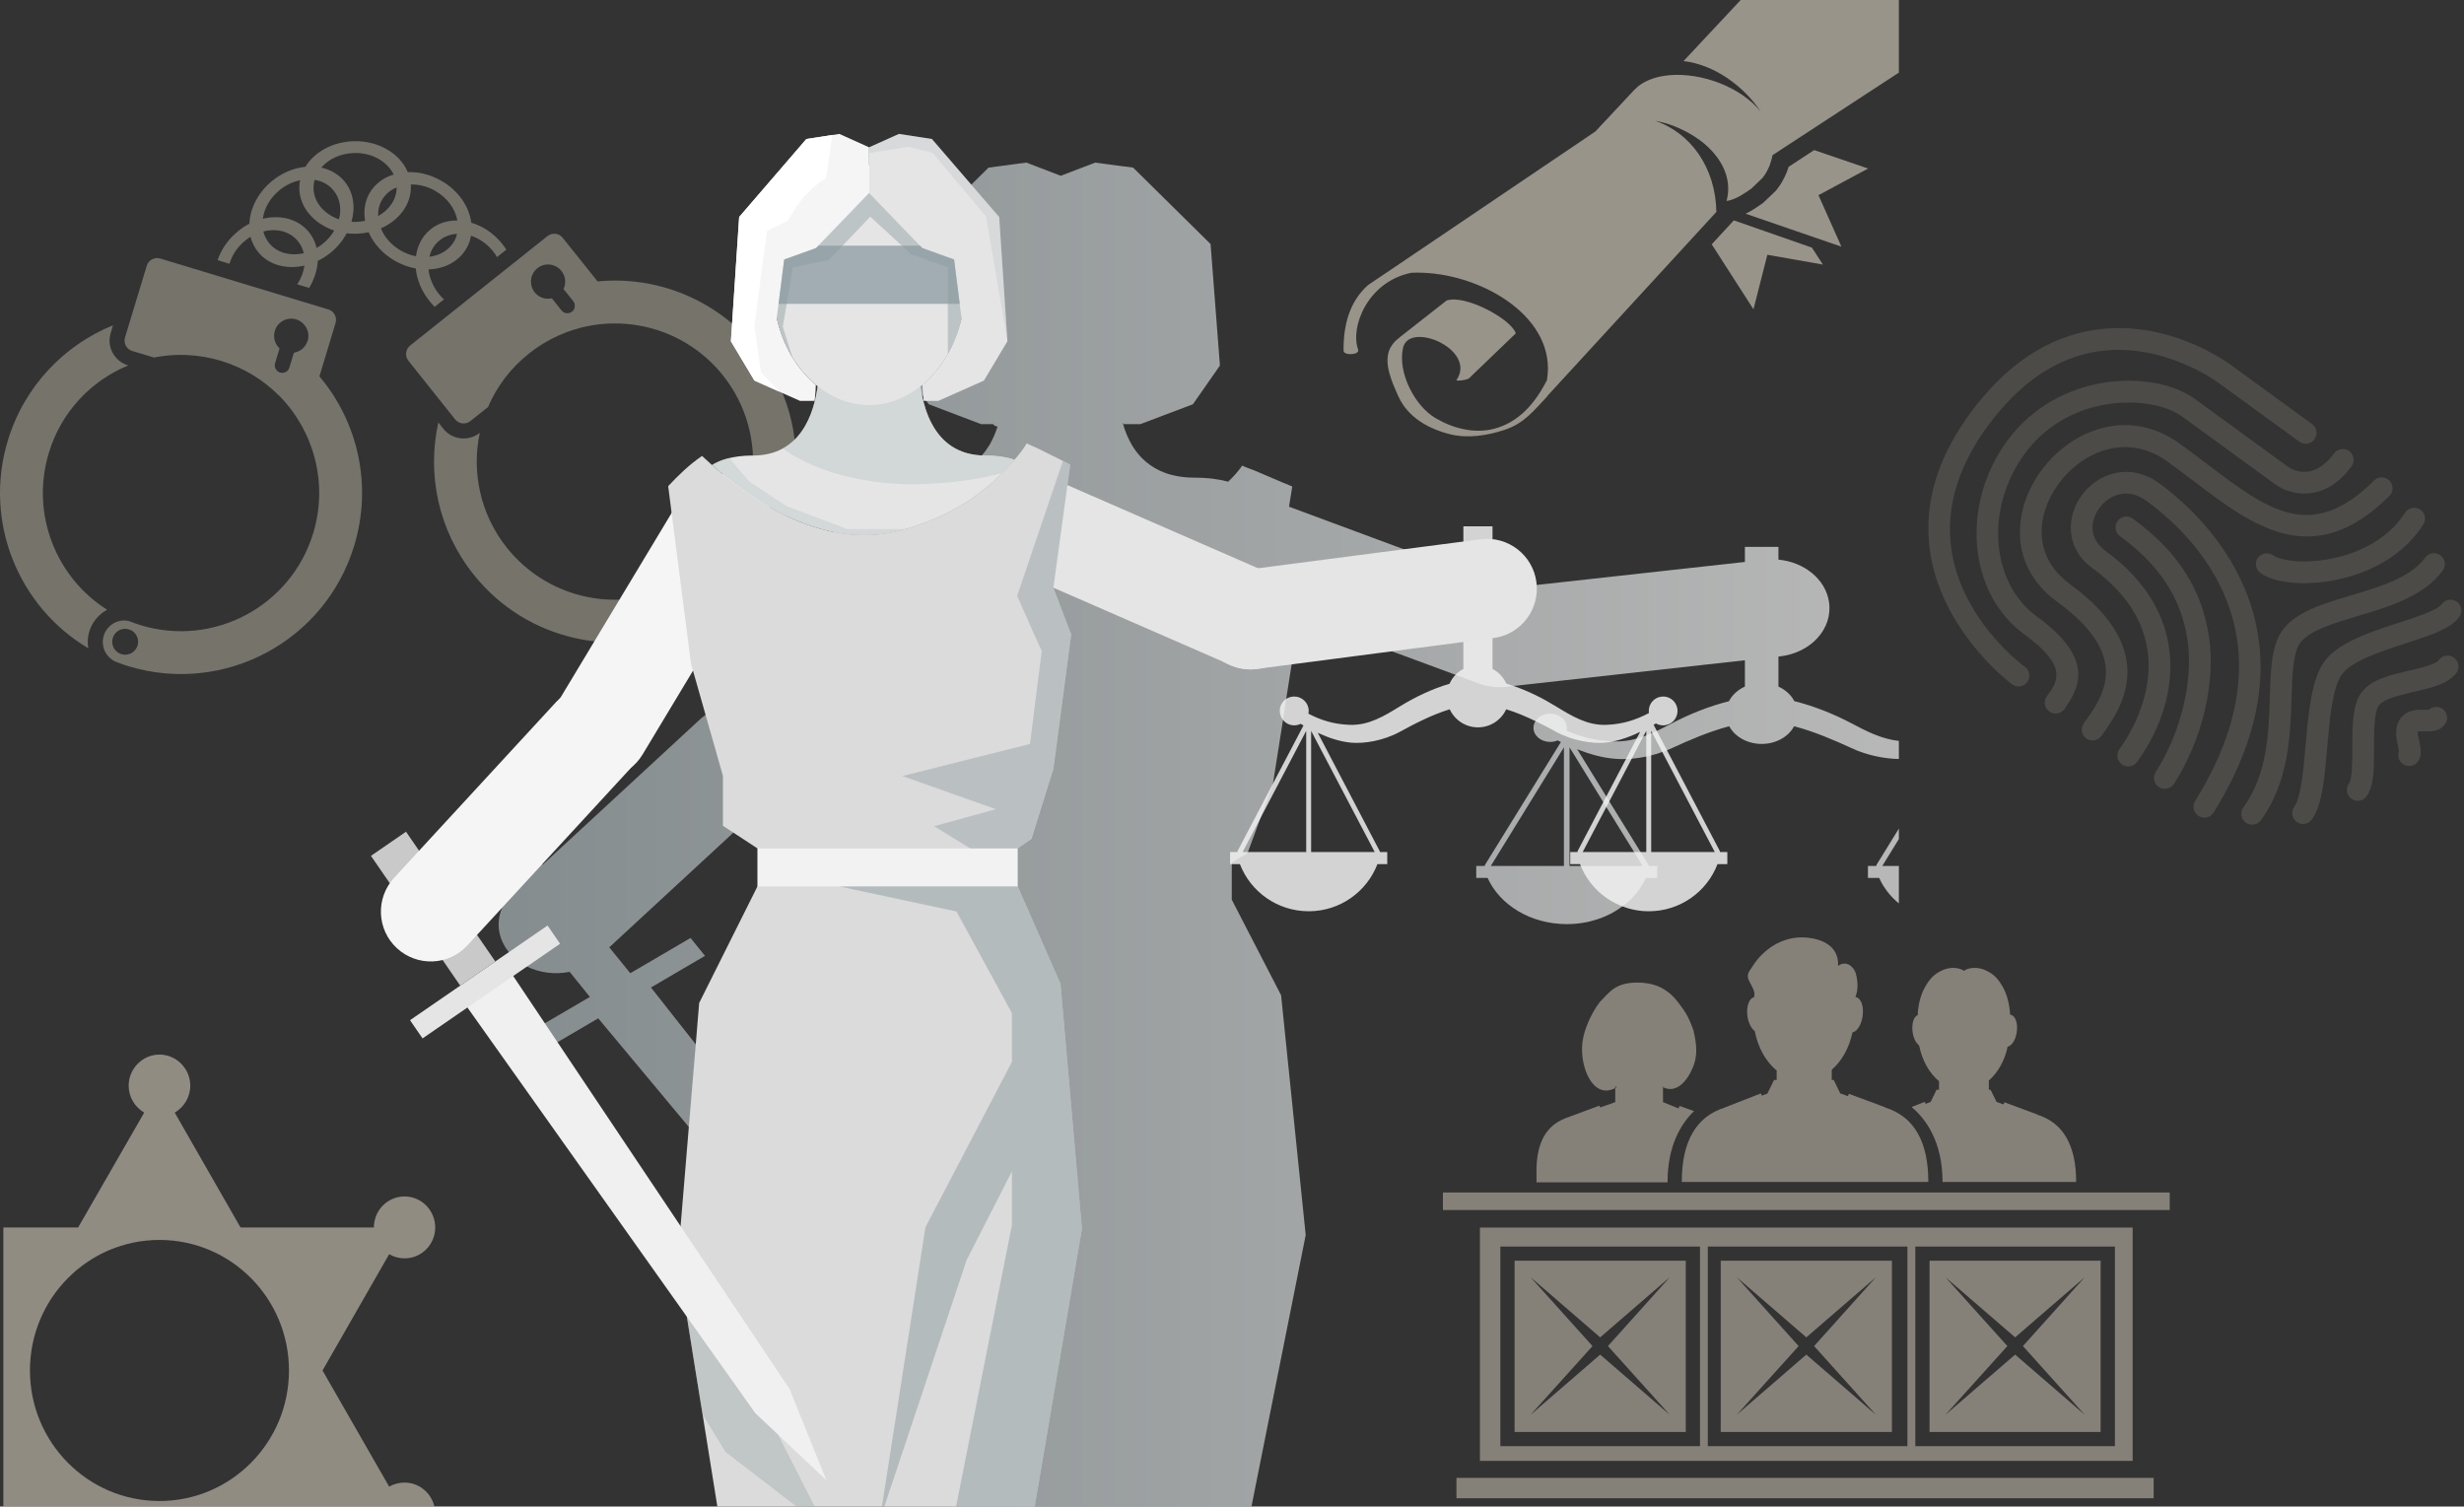 <svg width="736" height="450" viewBox="0 0 736 450" fill="none" xmlns="http://www.w3.org/2000/svg">
<rect x="0" y="0" width="736" height="450" fill="#333333" stroke="none"/>
<g style="mix-blend-mode:multiply" opacity="0.541">
<g style="mix-blend-mode:multiply" opacity="0.541">
<g style="mix-blend-mode:multiply" opacity="0.541">
<path d="M649.263 234.291C648.253 235.671 646.333 236.051 644.883 235.111C643.383 234.151 642.943 232.141 643.913 230.631C651.463 218.861 655.273 202.921 653.393 190.961C651.433 178.521 645.033 168.751 633.243 160.161C631.793 159.111 631.483 157.091 632.533 155.621C633.583 154.181 635.613 153.871 637.063 154.911C650.333 164.581 657.563 175.721 659.793 189.961C661.943 203.581 657.853 220.931 649.373 234.141C649.333 234.191 649.303 234.241 649.263 234.291Z" fill="#D1CBB9"/>
</g>
</g>
<g style="mix-blend-mode:multiply" opacity="0.541">
<g style="mix-blend-mode:multiply" opacity="0.541">
<path d="M661.073 242.902C660.073 244.262 658.183 244.642 656.733 243.742C655.203 242.782 654.743 240.782 655.693 239.262C686.263 190.162 655.713 160.222 641.173 149.622C635.503 145.502 629.983 147.752 627.033 151.812C624.343 155.502 623.863 160.862 628.843 164.482C655.593 183.962 650.683 210.652 638.333 227.592C637.283 229.042 635.253 229.372 633.803 228.312C632.363 227.252 632.033 225.222 633.083 223.762C636.923 218.512 654.533 191.212 625.033 169.732C616.843 163.772 617.193 154.282 621.783 148.002C626.623 141.332 636.163 137.962 644.993 144.382C657.493 153.482 695.583 187.452 661.203 242.702C661.163 242.762 661.113 242.832 661.073 242.902Z" fill="#D1CBB9"/>
</g>
</g>
<g style="mix-blend-mode:multiply" opacity="0.541">
<g style="mix-blend-mode:multiply" opacity="0.541">
<path d="M714.043 147.751C713.943 147.881 713.833 148.001 713.713 148.131C690.953 170.831 672.823 157.061 655.293 143.731C652.663 141.741 649.983 139.701 647.233 137.731C635.393 129.251 621.983 134.761 614.823 144.611C614.783 144.641 614.773 144.671 614.753 144.701C608.343 153.571 606.953 166.231 618.303 174.491C646.003 194.671 633.163 212.301 627.683 219.821C626.623 221.271 624.593 221.601 623.143 220.551C621.693 219.491 621.373 217.461 622.443 216.011C628.213 208.081 636.943 196.091 614.473 179.741C599.593 168.911 601.463 152.011 609.493 140.891C609.513 140.861 609.543 140.821 609.563 140.781C618.623 128.341 635.733 121.501 651.003 132.461C653.813 134.461 656.533 136.531 659.213 138.571C677.313 152.311 690.373 162.231 709.123 143.541C710.403 142.271 712.443 142.271 713.723 143.541C714.853 144.691 714.963 146.481 714.043 147.751Z" fill="#D1CBB9"/>
</g>
</g>
<g style="mix-blend-mode:multiply" opacity="0.541">
<g style="mix-blend-mode:multiply" opacity="0.541">
<path d="M702.403 139.271C694.203 150.521 683.983 147.781 679.723 144.751L651.823 124.431C642.843 117.901 618.143 117.181 604.713 135.631C592.883 151.861 594.603 174.111 608.463 184.211C624.703 196.031 621.993 204.451 616.643 211.801C615.593 213.251 613.563 213.571 612.113 212.511C610.663 211.461 610.343 209.421 611.403 207.981C614.593 203.611 617.873 199.081 604.633 189.451C587.933 177.291 585.573 150.881 599.463 131.801C614.773 110.771 643.423 110.281 655.643 119.191L683.513 139.481C684.663 140.271 690.973 143.941 697.153 135.441C698.203 134.001 700.243 133.691 701.693 134.731C703.133 135.791 703.463 137.811 702.403 139.271Z" fill="#D1CBB9"/>
</g>
</g>
<g style="mix-blend-mode:multiply" opacity="0.541">
<g style="mix-blend-mode:multiply" opacity="0.541">
<path d="M691.333 131.211C690.283 132.661 688.243 132.981 686.813 131.921L662.623 114.321C662.413 114.161 646.103 102.071 626.713 104.941C614.253 106.801 603.113 114.391 593.553 127.501C563.783 168.411 603.143 197.951 604.833 199.181C606.283 200.241 606.593 202.271 605.543 203.711C605.543 203.721 605.543 203.721 605.543 203.721C604.483 205.161 602.463 205.481 601.013 204.421C600.553 204.091 554.683 169.871 588.313 123.681C598.953 109.081 611.563 100.621 625.823 98.511C647.953 95.261 665.743 108.541 666.493 109.101L690.623 126.681C692.073 127.741 692.393 129.761 691.333 131.211Z" fill="#D1CBB9"/>
</g>
</g>
<g style="mix-blend-mode:multiply" opacity="0.541">
<g style="mix-blend-mode:multiply" opacity="0.541">
<path d="M722.743 158.281C715.253 168.561 703.573 172.121 697.093 173.341C688.113 175.031 679.313 174.141 675.183 171.131C673.733 170.081 673.413 168.041 674.473 166.601C675.533 165.161 677.563 164.831 679.003 165.891C680.933 167.291 687.453 168.561 695.873 166.971C701.683 165.891 712.333 162.621 718.393 153.151C719.423 151.621 721.363 151.211 722.873 152.171C724.383 153.141 724.823 155.151 723.843 156.651C723.493 157.221 723.123 157.761 722.743 158.281Z" fill="#D1CBB9"/>
</g>
</g>
<g style="mix-blend-mode:multiply" opacity="0.541">
<g style="mix-blend-mode:multiply" opacity="0.541">
<path d="M729.653 170.412C724.053 178.112 713.483 181.252 704.163 184.042C696.753 186.262 689.753 188.352 687.043 192.062C684.923 194.972 684.713 201.432 684.493 208.282C684.143 219.532 683.703 233.512 675.333 244.992C674.283 246.442 672.253 246.772 670.803 245.722C669.353 244.662 669.033 242.622 670.093 241.182C677.283 231.312 677.673 218.962 678.013 208.072C678.273 199.862 678.493 192.782 681.793 188.232C685.793 182.762 693.813 180.362 702.303 177.822C711.053 175.212 720.083 172.512 724.413 166.582C725.473 165.132 727.493 164.812 728.943 165.872C730.393 166.932 730.703 168.952 729.653 170.412Z" fill="#D1CBB9"/>
</g>
</g>
<g style="mix-blend-mode:multiply" opacity="0.541">
<g style="mix-blend-mode:multiply" opacity="0.541">
<path d="M734.593 184.282C732.043 187.792 726.073 189.742 718.483 192.192C711.363 194.502 702.473 197.392 699.543 201.422C696.703 205.312 695.883 214.832 695.153 223.232C694.343 232.522 693.643 240.542 690.553 244.792C689.493 246.242 687.463 246.562 686.013 245.492C684.563 244.442 684.243 242.412 685.303 240.962C687.333 238.172 688.053 229.932 688.683 222.662C689.533 212.972 690.403 202.952 694.293 197.602C698.463 191.872 708.043 188.772 716.483 186.022C721.633 184.342 728.023 182.272 729.353 180.472C730.413 179.022 732.433 178.702 733.883 179.752C735.333 180.822 735.653 182.832 734.593 184.282Z" fill="#D1CBB9"/>
</g>
</g>
<g style="mix-blend-mode:multiply" opacity="0.541">
<g style="mix-blend-mode:multiply" opacity="0.541">
<path d="M733.743 200.971C731.353 204.251 726.353 205.411 721.063 206.641C717.083 207.571 712.133 208.721 710.653 210.621C710.633 210.651 710.633 210.671 710.603 210.681C709.113 212.731 709.123 218.631 709.123 223.371C709.143 229.471 709.143 234.751 706.883 237.861C705.823 239.311 703.793 239.631 702.353 238.571C700.893 237.511 700.583 235.491 701.623 234.041C702.653 232.641 702.643 227.291 702.643 223.391C702.623 217.101 702.633 210.621 705.373 206.851C705.423 206.781 705.473 206.721 705.523 206.651C708.413 202.931 714.093 201.601 719.593 200.321C722.933 199.541 727.523 198.481 728.493 197.151C729.543 195.701 731.563 195.381 733.033 196.441C734.473 197.491 734.793 199.521 733.743 200.971Z" fill="#D1CBB9"/>
</g>
</g>
<g style="mix-blend-mode:multiply" opacity="0.541">
<g style="mix-blend-mode:multiply" opacity="0.541">
<path d="M730.343 216.312C728.673 218.612 725.933 218.532 724.113 218.482C723.493 218.462 722.433 218.432 722.123 218.582C722.063 218.912 722.443 220.662 722.643 221.522C723.063 223.452 723.553 225.652 722.223 227.472C721.173 228.912 719.133 229.232 717.693 228.182C716.473 227.282 716.063 225.702 716.583 224.362C716.543 223.982 716.393 223.362 716.293 222.922C715.783 220.552 715.063 217.322 717.013 214.642C719.043 211.852 722.333 211.942 724.293 211.992C724.673 212.012 725.203 212.022 725.553 212.002C726.663 210.992 728.363 210.862 729.633 211.782C731.073 212.842 731.393 214.862 730.343 216.312Z" fill="#D1CBB9"/>
</g>
</g>
</g>
<path style="mix-blend-mode:multiply" opacity="0.788" fill-rule="evenodd" clip-rule="evenodd" d="M567.194 221.31V226.71C562.964 226.65 557.654 225.63 553.004 223.44C547.844 221.07 541.874 218.49 535.904 216.93C534.224 220.05 530.534 222.21 526.214 222.21C521.924 222.21 518.204 220.05 516.524 216.93C510.554 218.49 504.584 221.07 499.454 223.44C498.944 223.68 498.434 223.89 497.924 224.1C497.474 224.28 496.994 224.46 496.514 224.61C495.434 225.03 494.324 225.36 493.214 225.63C492.734 225.75 492.224 225.87 491.744 225.99C490.244 226.29 488.804 226.5 487.394 226.62C486.794 226.68 486.224 226.71 485.684 226.71C484.514 226.77 483.434 226.74 482.444 226.65C478.664 226.35 474.884 225.3 471.104 223.8L479.804 237.9L480.704 239.37L490.034 254.49L492.374 258.3C492.434 258.42 492.494 258.54 492.494 258.66H495.014V262.23H491.624C490.124 265.56 487.724 268.47 484.634 270.72C480.194 274.05 474.374 276.03 468.014 276.03C457.214 276.03 448.004 270.33 444.344 262.23H440.954V258.66H443.504C443.504 258.54 443.534 258.42 443.594 258.3L466.244 221.64C465.884 221.49 465.584 221.31 465.254 221.16C464.594 221.46 463.814 221.61 463.034 221.61C460.274 221.61 458.054 219.72 458.054 217.41C458.054 216.69 458.264 216 458.654 215.4C459.464 214.08 461.114 213.18 463.034 213.18C465.764 213.18 468.014 215.04 468.014 217.41C468.014 217.68 467.954 217.95 467.894 218.22C472.304 220.14 476.594 221.25 481.874 221.46H482.084C484.484 221.55 486.734 221.22 488.864 220.62C489.554 220.44 490.214 220.23 490.844 219.99C491.144 219.9 491.444 219.78 491.744 219.69C492.254 219.48 492.734 219.3 493.214 219.09C493.334 219.03 493.424 219 493.544 218.94C493.994 218.76 494.444 218.55 494.894 218.34C496.424 217.62 497.924 216.81 499.454 216.03C504.464 213.39 510.464 210.93 516.434 209.46C517.394 207.57 519.104 206.04 521.204 205.08V197.22L452.084 204.9L450.044 205.14C449.294 205.23 448.574 205.26 447.824 205.26C447.314 205.26 446.744 205.23 446.204 205.17C444.554 204.99 442.934 204.63 441.314 204.03L439.034 203.16L434.774 201.57L415.814 194.55L388.544 184.44L380.204 181.35V181.44L385.784 193.74L386.354 195.03L385.814 198.45L384.194 208.74L383.234 215.04L380.234 234.06L380.204 234.3L376.514 244.32L372.764 254.49L372.644 254.82H372.614L367.934 257.58V268.74L382.664 297.27L390.014 368.91L373.814 450H264.614L264.434 449.16L263.954 446.64L259.544 423.18L257.624 412.92L254.204 394.71L254.174 394.68L205.754 336.63L178.694 304.17L166.514 311.31L163.274 313.2L158.954 307.86L162.734 305.64L176.204 297.78L170.144 290.28C165.914 291.15 161.354 290.64 157.424 288.72C156.374 288.21 155.384 287.58 154.454 286.86C153.524 286.11 152.684 285.3 151.994 284.43V284.4C149.984 281.91 148.934 279.03 148.934 276.12C148.934 274.41 149.294 272.73 150.014 271.11L150.074 271.02C150.524 269.91 151.184 268.83 152.024 267.81L145.544 259.77L157.604 252.72L161.954 258.15L162.074 258.3L209.174 214.8C209.654 214.35 210.074 214.02 210.584 213.69L210.614 213.66L210.764 213.48L248.924 159.51L248.834 158.85V158.82L248.444 156.27L247.724 151.62C251.024 148.65 254.444 145.8 258.374 143.43C258.704 143.19 259.064 143.01 259.394 142.8C259.814 143.13 260.234 143.46 260.684 143.79C261.404 144.36 262.124 144.9 262.814 145.44C263.504 145.05 264.374 144.66 265.454 144.33H265.544C268.124 143.4 271.844 142.68 276.914 142.68C281.024 142.68 284.384 141.9 287.174 140.64C287.534 140.46 287.864 140.28 288.194 140.1C288.494 139.95 288.764 139.8 289.004 139.62C289.394 139.41 289.784 139.14 290.174 138.87C290.504 138.63 290.804 138.39 291.134 138.12C291.494 137.82 291.914 137.46 292.244 137.13C292.574 136.8 292.934 136.44 293.234 136.05C293.264 136.05 293.264 136.05 293.264 136.02C293.384 135.9 293.504 135.75 293.624 135.6C294.104 135.09 294.494 134.55 294.824 134.01C295.154 133.53 295.484 133.08 295.754 132.6C295.784 132.51 295.844 132.42 295.874 132.33C296.204 131.76 296.474 131.19 296.744 130.59C297.014 129.99 297.284 129.42 297.464 128.85C297.644 128.4 297.794 127.95 297.944 127.5C297.944 127.47 297.974 127.44 297.974 127.41C297.434 127.38 296.894 127.11 296.654 126.69H293.054L286.094 124.05L277.424 120.75L276.704 119.73L275.774 118.41L275.384 117.87C275.364 117.85 275.354 117.84 275.354 117.84L274.124 116.07L274.094 116.01L271.544 112.41L269.294 109.23L270.734 90.78L271.934 75.75V75.72L272.114 73.38L272.144 72.9L273.254 71.79H273.284L282.164 63L288.164 57.09L290.114 55.17L290.144 55.14L295.274 50.07L304.214 48.87L306.584 48.57L316.844 52.5H316.874L327.134 48.57L338.444 50.07H338.474L361.604 72.9L364.394 109.23L364.334 108.99L364.364 109.23L356.324 120.75L340.634 126.69H335.594C335.594 126.57 335.564 126.45 335.564 126.33C335.504 126.36 335.474 126.39 335.414 126.42C335.444 126.63 335.504 126.81 335.564 126.99C335.774 127.8 336.044 128.55 336.374 129.33C336.584 129.9 336.824 130.47 337.124 131.04C338.264 133.53 339.914 135.87 342.164 137.82C342.464 138.06 342.764 138.33 343.124 138.57C343.274 138.72 343.454 138.84 343.634 138.96C343.814 139.08 343.964 139.2 344.144 139.29C344.684 139.65 345.224 139.98 345.794 140.25C345.794 140.27 345.804 140.28 345.824 140.28C346.394 140.58 346.994 140.85 347.624 141.09C348.044 141.24 348.494 141.42 348.944 141.57C349.394 141.72 349.844 141.81 350.324 141.93C351.764 142.29 353.324 142.53 355.034 142.62C355.604 142.65 356.174 142.68 356.774 142.68C361.064 142.68 364.364 143.19 366.854 143.88C368.444 142.38 369.914 140.73 371.054 139.08C372.194 139.65 373.484 140.04 374.534 140.46C377.534 141.72 380.474 142.98 383.474 144.27C383.594 144.3 383.774 144.36 383.894 144.42L385.994 145.32L385.034 151.35L419.324 164.07H419.354L437.114 170.64L445.814 173.85L450.644 175.65H450.674L459.044 174.72L521.204 167.85V163.35H531.224V167.16C538.874 167.88 545.264 172.95 546.314 179.73C547.574 187.74 540.944 195.06 531.554 196.08L531.224 196.11V205.08C533.324 206.04 535.004 207.57 535.964 209.43C541.994 210.93 547.994 213.39 553.004 216.03C557.534 218.43 562.004 220.74 567.194 221.31ZM567.194 250.62L562.244 258.66H567.194V269.85C564.644 267.75 562.604 265.14 561.314 262.23H557.954V258.66H560.444C560.444 258.54 560.504 258.42 560.534 258.3L567.194 247.5V250.62ZM277.394 270.48L278.414 268.74V257.61L270.884 253.41L269.084 252.42L266.564 251.01V236.4L256.274 205.65L238.904 230.16C237.854 231.69 236.474 232.98 234.944 234.03C234.764 234.21 234.614 234.39 234.404 234.57L219.074 248.7L181.994 282.96L188.264 290.7L206.264 280.17L210.584 285.51L194.444 294.96L207.824 311.94L252.014 368.1L258.374 302.85L277.394 270.48ZM467.144 223.23L445.304 258.66H467.144V223.23ZM468.824 223.23V258.66H490.694L488.114 254.49L479.804 241.05L478.904 239.58L468.824 223.23Z" fill="url(#paint0_linear_401_537)"/>
<g style="mix-blend-mode:multiply" opacity="0.651">
<g style="mix-blend-mode:multiply" opacity="0.651">
<path fill-rule="evenodd" clip-rule="evenodd" d="M151.244 74.57L148.464 76.79C148.074 76.1 147.594 75.44 147.054 74.78C145.264 72.66 143.014 71.16 140.674 70.42C140.474 71.7 140.044 72.93 139.394 74.09C137.144 78.07 132.844 80.32 127.994 80.47C128.264 83.07 129.374 85.73 131.284 88.03C131.704 88.54 132.154 89.02 132.634 89.41L129.844 91.63C129.404 91.21 128.984 90.76 128.594 90.31C126.024 87.23 124.524 83.67 124.194 80.2C122.164 79.84 120.064 79.09 118.094 77.98C114.324 75.86 111.574 72.75 110.104 69.36C108.874 69.64 107.594 69.79 106.274 69.81C105.354 69.85 104.424 69.79 103.554 69.67C102.444 71.79 100.834 73.79 98.764 75.47C97.534 76.46 96.244 77.3 94.914 77.92C94.784 80.62 93.914 83.43 92.334 86L88.774 84.92C89.964 83.16 90.684 81.21 90.934 79.33C85.634 80.56 80.304 79.21 77.134 75.32C76.024 73.95 75.254 72.39 74.834 70.74C74.024 71.22 73.274 71.82 72.524 72.48C70.564 74.3 69.204 76.52 68.544 78.79L64.994 77.71C65.944 74.91 67.654 72.18 70.134 69.91C71.484 68.65 72.944 67.63 74.474 66.82H74.504C74.654 62.31 77.054 57.52 81.264 54.05C84.314 51.57 87.814 50.16 91.224 49.83C93.914 45.37 99.424 42.29 105.854 42.17C113.214 42.05 119.524 45.94 121.804 51.42C125.004 51.29 128.444 52.1 131.644 53.9C136.854 56.8 140.144 61.65 140.774 66.52C144.034 67.48 147.234 69.51 149.744 72.51C150.314 73.17 150.814 73.85 151.244 74.57ZM90.744 75.62C90.384 74.12 89.694 72.78 88.624 71.61C86.174 68.98 82.404 68.17 78.664 69.13V69.16C78.994 70.42 79.564 71.61 80.394 72.63C82.794 75.56 86.774 76.55 90.744 75.62ZM99.844 68.86C93.804 66.85 89.484 61.98 89.404 56.26C89.404 55.42 89.454 54.62 89.644 53.84C87.514 54.26 85.394 55.25 83.504 56.8C80.634 59.13 78.894 62.28 78.514 65.36C83.484 64.13 88.504 65.24 91.764 68.74C93.174 70.26 94.104 72.09 94.544 74.06C95.234 73.71 95.924 73.23 96.554 72.71C97.924 71.58 99.034 70.26 99.844 68.86ZM99.634 56.89C98.194 55.12 96.194 54.08 93.954 53.72C93.744 54.53 93.644 55.34 93.644 56.17C93.714 60.39 96.814 63.98 101.244 65.51C102.084 62.42 101.574 59.25 99.634 56.89ZM117.584 52.14C115.754 48.3 111.214 45.61 105.914 45.7C101.784 45.76 98.164 47.5 95.954 50.07C98.674 50.64 101.134 52.04 102.924 54.19C105.624 57.52 106.214 61.95 104.994 66.23C105.414 66.29 105.794 66.29 106.214 66.29C107.204 66.25 108.154 66.16 109.064 65.96C108.554 63.14 108.934 60.27 110.344 57.76C111.924 54.98 114.504 53.06 117.584 52.14ZM118.484 55.99C116.594 56.74 115.044 58.06 114.024 59.85C113.214 61.29 112.864 62.9 112.944 64.55C116.264 62.7 118.484 59.55 118.484 55.99ZM136.524 69.85C134.584 69.94 132.694 70.62 131.164 71.91C129.674 73.17 128.684 74.84 128.264 76.7C131.414 76.31 134.184 74.69 135.684 72.03C136.074 71.34 136.344 70.59 136.524 69.85ZM136.614 65.87C136.014 62.42 133.624 59.04 129.914 56.95C127.574 55.63 125.034 55.04 122.674 55.12C122.734 55.31 122.734 55.51 122.734 55.73C122.824 61.11 119.174 65.84 113.784 68.2C114.804 70.83 116.924 73.26 119.824 74.91C121.264 75.71 122.764 76.28 124.254 76.55C124.674 73.43 126.054 70.65 128.444 68.65C130.744 66.7 133.624 65.81 136.614 65.87Z" fill="#D1CBB9"/>
</g>
<g style="mix-blend-mode:multiply" opacity="0.651">
<path d="M32.014 182.13C28.574 183.96 26.214 187.61 26.214 191.76C26.214 192.39 26.274 193.05 26.394 193.65C5.534 181.29 -5.016 155.86 2.334 131.6C7.274 115.35 19.154 103.12 33.744 97.16L33.064 99.5C31.814 103.56 34.144 107.9 38.214 109.13L38.274 109.16C27.254 113.71 18.284 122.98 14.574 135.31C9.104 153.5 16.704 172.49 32.014 182.13Z" fill="#D1CBB9"/>
</g>
<g style="mix-blend-mode:multiply" opacity="0.651">
<path fill-rule="evenodd" clip-rule="evenodd" d="M105.824 162.92C97.184 191.53 66.994 207.65 38.394 199.01C37.314 198.68 36.234 198.32 35.214 197.9C32.584 197.09 30.704 194.64 30.704 191.76C30.704 188.24 33.574 185.33 37.134 185.33C37.644 185.33 38.154 185.39 38.624 185.54C39.134 185.72 39.614 185.9 40.124 186.11C40.144 186.11 40.164 186.12 40.184 186.14C40.814 186.35 41.474 186.56 42.104 186.77C63.904 193.35 86.944 181.05 93.564 159.24C98.134 144.13 93.644 128.52 83.274 118.07H83.234C78.594 113.44 72.764 109.82 66.004 107.78C59.274 105.75 52.424 105.51 45.984 106.79L39.524 104.85C37.794 104.34 36.834 102.52 37.344 100.78L43.834 79.39C44.334 77.68 46.174 76.7 47.874 77.23L98.074 92.43C99.784 92.94 100.744 94.77 100.234 96.47L95.414 112.42C106.814 125.91 111.304 144.76 105.824 162.92ZM41.264 191.71C41.264 189.55 39.524 187.82 37.364 187.82C35.244 187.82 33.514 189.55 33.514 191.71C33.514 193.83 35.244 195.56 37.364 195.56C39.524 195.56 41.264 193.83 41.264 191.71ZM83.664 111.28C84.824 111.61 86.084 110.99 86.444 109.79L87.784 105.36C89.674 105.06 91.284 103.72 91.894 101.8C92.314 100.42 92.124 99.05 91.494 97.88C90.864 96.75 89.814 95.81 88.474 95.4C87.094 94.98 85.724 95.18 84.584 95.78C83.414 96.41 82.494 97.46 82.104 98.81C81.684 100.18 81.864 101.56 82.464 102.73C82.734 103.2 83.084 103.68 83.504 104.07L82.164 108.5C81.804 109.67 82.494 110.93 83.664 111.28Z" fill="#D1CBB9"/>
</g>
<g style="mix-blend-mode:multiply" opacity="0.651">
<path d="M206.144 187.01C184.124 197.12 157.224 191.41 141.434 171.57C130.844 158.28 127.514 141.56 130.934 126.18L132.424 128.07C133.894 129.92 136.104 130.97 138.504 130.97C140.234 130.97 141.934 130.37 143.314 129.29C140.834 140.93 143.404 153.56 151.394 163.61C163.274 178.45 183.254 182.97 199.894 175.82C199.734 176.89 199.774 178 199.984 179.08C200.484 181.92 202.104 184.43 204.494 186.08C205.004 186.44 205.574 186.74 206.144 187.01Z" fill="#D1CBB9"/>
</g>
<g style="mix-blend-mode:multiply" opacity="0.651">
<path fill-rule="evenodd" clip-rule="evenodd" d="M217.364 180.16C216.494 180.84 215.604 181.53 214.684 182.16C212.514 183.87 209.404 184.02 207.034 182.37C204.144 180.37 203.394 176.35 205.424 173.46C205.694 173.04 206.024 172.65 206.404 172.35C206.864 172.02 207.314 171.72 207.764 171.39C207.764 171.39 207.784 171.38 207.824 171.36C208.334 171 208.864 170.58 209.404 170.13C227.214 155.95 230.144 129.98 215.964 112.15C206.114 99.82 190.704 94.65 176.254 97.28H176.224C169.764 98.48 163.484 101.23 157.974 105.63C152.444 109.99 148.364 115.53 145.774 121.58L140.504 125.76C139.094 126.9 137.064 126.66 135.924 125.25L122.014 107.78C120.874 106.37 121.114 104.31 122.524 103.2L163.514 70.53C164.914 69.4 166.984 69.64 168.084 71.04L178.494 84.06C196.064 82.35 214.134 89.35 225.954 104.16C244.594 127.53 240.734 161.55 217.364 180.16ZM171.224 89.95L168.324 86.33C169.134 84.63 168.984 82.5 167.724 80.95C166.834 79.84 165.574 79.18 164.284 79.03C163.004 78.88 161.634 79.24 160.524 80.11C159.414 81.01 158.784 82.23 158.624 83.55C158.484 84.83 158.844 86.21 159.714 87.32C160.604 88.43 161.844 89.05 163.154 89.2C163.684 89.26 164.284 89.23 164.854 89.11L167.724 92.73C168.504 93.69 169.884 93.84 170.874 93.09C171.834 92.32 171.984 90.91 171.224 89.95ZM212.964 173.66C211.234 172.44 208.814 172.89 207.584 174.65C206.384 176.42 206.834 178.81 208.564 180.04C210.324 181.24 212.754 180.81 213.954 179.05C215.184 177.28 214.734 174.86 212.964 173.66Z" fill="#D1CBB9"/>
</g>
</g>
<path opacity="0.839" fill-rule="evenodd" clip-rule="evenodd" d="M515.954 254.49V258.12H513.014C509.864 266.37 501.854 272.19 492.494 272.19C489.734 272.19 487.064 271.68 484.634 270.72C478.994 268.62 474.464 264.21 472.184 258.66C472.094 258.48 472.004 258.3 471.944 258.12H469.034V254.49H471.194C471.194 254.34 471.254 254.22 471.284 254.13L478.904 239.58L479.804 237.9L485.684 226.71L488.864 220.62L489.914 218.61C487.244 219.9 484.574 220.89 481.874 221.46C481.094 221.61 480.284 221.73 479.504 221.82C475.604 222.21 469.724 221.28 464.714 218.55C462.824 217.5 460.784 216.42 458.654 215.4C455.834 214.02 452.834 212.76 449.894 211.86C448.454 215.04 445.214 217.26 441.464 217.26C437.744 217.26 434.504 215.04 433.034 211.86C427.874 213.45 422.684 216.09 418.214 218.55C413.234 221.28 407.354 222.21 403.454 221.82C400.154 221.49 396.884 220.41 393.614 218.88L412.064 254.13C412.124 254.22 412.184 254.34 412.184 254.49H414.374V258.12H411.434C408.254 266.37 400.274 272.19 390.914 272.19C381.554 272.19 373.544 266.37 370.364 258.12H367.424V254.49H369.644C369.644 254.34 369.674 254.22 369.704 254.13L380.234 234.06L389.354 216.69C389.084 216.54 388.814 216.36 388.514 216.21C387.944 216.48 387.284 216.66 386.594 216.66C385.214 216.66 384.014 216.03 383.234 215.04C382.634 214.32 382.274 213.36 382.274 212.34C382.274 210.84 383.024 209.52 384.194 208.74C384.884 208.32 385.694 208.05 386.594 208.05C388.964 208.05 390.914 209.97 390.914 212.34C390.914 212.64 390.854 212.91 390.824 213.18C394.694 215.19 398.474 216.33 403.124 216.51C408.854 216.72 413.474 213.87 418.214 210.96C422.564 208.29 427.784 205.74 432.974 204.24C433.424 203.22 434.024 202.32 434.774 201.57C435.464 200.85 436.244 200.25 437.114 199.8V157.2H445.814V199.8C447.644 200.76 449.114 202.32 449.954 204.21C450.674 204.42 451.364 204.66 452.084 204.9C456.584 206.43 460.964 208.65 464.714 210.96C469.484 213.87 474.104 216.72 479.804 216.51C484.634 216.33 488.504 215.1 492.524 213C492.494 212.79 492.494 212.58 492.494 212.34C492.494 209.97 494.414 208.05 496.784 208.05C499.184 208.05 501.074 209.97 501.074 212.34C501.074 214.74 499.184 216.66 496.784 216.66C496.004 216.66 495.254 216.45 494.624 216.09C494.384 216.21 494.174 216.36 493.934 216.48L494.894 218.34L497.924 224.1L513.674 254.13C513.734 254.22 513.764 254.34 513.764 254.49H515.954ZM390.164 218.31L376.514 244.32L371.174 254.49H390.164V218.31ZM391.634 218.31V254.49H410.624L391.634 218.31ZM472.754 254.49H491.744V218.31L490.844 219.99L487.394 226.62L480.704 239.37L479.804 241.05L472.754 254.49ZM512.204 254.49L496.514 224.61L493.544 218.94L493.214 218.31V254.49H512.204Z" fill="#F2F2F2"/>
<path d="M387.334 191.01C384.044 198.56 375.274 201.99 367.734 198.7L302.294 170.16C294.754 166.88 291.304 158.1 294.594 150.57C297.874 143.03 306.664 139.59 314.184 142.87L379.644 171.42C387.174 174.7 390.614 183.47 387.334 191.01Z" fill="#E5E5E5"/>
<path d="M458.934 173.91C459.994 182.07 454.264 189.53 446.104 190.59L375.304 199.82C367.154 200.89 359.684 195.14 358.614 186.98C357.554 178.84 363.304 171.37 371.454 170.3L442.264 161.08C450.414 160.02 457.874 165.76 458.934 173.91Z" fill="#E5E5E5"/>
<path d="M223.684 143.77C230.734 148 232.994 157.15 228.754 164.19L191.934 225.37C187.694 232.41 178.564 234.68 171.514 230.45C164.464 226.21 162.194 217.07 166.434 210.02L203.254 148.84C207.494 141.8 216.634 139.52 223.684 143.77Z" fill="#F5F5F5"/>
<path d="M303.994 265.59H226.244V252.42H303.994V265.59Z" fill="#F2F2F2"/>
<path d="M323.174 367.02L309.074 450H214.274L209.864 422.49L208.154 411.96L205.184 393.39V393.33L202.454 376.26L203.294 366.24L205.754 336.63L207.824 311.94L208.844 299.58L226.244 264.78H304.004L316.784 293.88L323.174 367.02Z" fill="#DBDBDB"/>
<path d="M235.874 414.93L246.844 442.14L225.654 422.17L139.274 300.45L152.954 291.02L235.874 414.93Z" fill="#F0F0F0"/>
<path d="M167.294 281.899L126.214 310.169L122.474 304.729L163.554 276.449L167.294 281.899Z" fill="#E5E5E5"/>
<path d="M147.954 287.2L137.474 294.41L110.804 255.64L121.274 248.43L147.954 287.2Z" fill="#C9C9C9"/>
<path d="M187.134 208.85C193.174 214.42 193.574 223.83 187.994 229.87L139.604 282.39C134.044 288.44 124.624 288.81 118.574 283.24C112.524 277.67 112.154 268.27 117.714 262.21L166.104 209.7C171.674 203.66 181.094 203.28 187.134 208.85Z" fill="#F5F5F5"/>
<path d="M319.974 189.51L314.654 229.62L308.094 250.56L303.994 253.41H226.244L215.944 246.66V231.75L206.404 198.24L199.584 145.21C202.684 141.9 205.934 138.75 209.704 136.19C210.684 137.11 211.684 138 212.684 138.91C228.614 153.04 249.024 164.06 269.734 158.24C280.194 155.41 290.854 149.89 298.504 142.09C299.914 140.67 301.534 139.05 303.044 137.3C304.424 135.77 305.704 134.11 306.684 132.42C307.684 132.98 308.824 133.38 309.724 133.81C313.054 135.47 316.344 137.11 319.674 138.75L314.654 175.65L319.974 189.51Z" fill="#DBDBDB"/>
<path opacity="0.502" d="M323.174 367.02L309.074 450H285.584L302.264 365.91V349.89L288.764 376.29L264.434 449.16L264.164 450H263.444L263.954 446.64L276.434 366.57L302.264 317.19V302.61L285.704 272.25L277.394 270.48L254.534 265.59L250.754 264.78H304.004L316.784 293.88L323.174 367.02Z" fill="#8C9B9F"/>
<g opacity="0.502">
<path opacity="0.839" d="M319.984 189.51L314.634 229.61L308.044 250.56L303.974 253.41H289.814L279.014 246.79L296.914 241.84L297.454 241.69L296.944 241.53L269.534 231.8L300.514 224.01L307.654 222.22L311.164 194.5L307.904 187.21L303.824 177.99L317.494 137.67C317.594 137.73 317.744 137.78 317.854 137.83L319.674 138.75L314.634 175.64L319.984 189.51Z" fill="#8C9B9F"/>
</g>
<path d="M303.044 137.3C301.534 139.05 299.914 140.67 298.504 142.09C290.854 149.89 280.194 155.41 269.734 158.24C249.024 164.06 228.614 153.04 212.684 138.91C214.814 137.56 218.624 136.06 224.914 136.06C238.994 136.06 243.174 123.9 244.344 114.74C244.464 113.72 244.554 112.72 244.624 111.81C244.634 111.27 244.674 110.76 244.674 110.27C248.974 113.82 254.104 115.89 259.614 115.89C265.144 115.89 270.254 113.82 274.514 110.29C274.844 119.28 277.724 136.06 294.304 136.06C298.034 136.06 300.894 136.59 303.044 137.3Z" fill="#E5E5E5"/>
<path d="M288.314 85.17C288.314 88.55 287.934 91.85 287.234 94.94C287.174 95.24 287.094 95.53 287.034 95.8C286.894 96.37 286.734 96.94 286.574 97.49C286.254 98.57 285.904 99.65 285.484 100.69C284.904 102.25 284.184 103.76 283.414 105.19C283.164 105.67 282.894 106.12 282.614 106.6C282.064 107.5 281.484 108.39 280.864 109.23C280.554 109.67 280.234 110.07 279.914 110.49C279.604 110.9 279.254 111.28 278.914 111.66C278.574 112.06 278.234 112.44 277.874 112.8C277.534 113.17 277.184 113.5 276.774 113.85C276.414 114.21 276.044 114.54 275.674 114.84C275.614 114.89 275.564 114.94 275.494 114.99C270.964 118.76 265.514 120.96 259.614 120.96C253.734 120.96 248.264 118.76 243.694 114.96C241.594 113.21 239.684 111.14 238.024 108.78C237.754 108.39 237.494 107.99 237.234 107.6C236.144 105.91 235.194 104.12 234.344 102.23C233.974 101.35 233.624 100.44 233.304 99.53C233.144 99.05 232.984 98.54 232.824 98.05C232.674 97.55 232.524 97.06 232.394 96.55C232.254 96.05 232.114 95.55 232.004 95.03V95C231.274 91.89 230.894 88.57 230.894 85.17C230.894 65.73 243.334 49.89 258.804 49.36C259.074 49.34 259.344 49.34 259.614 49.34C259.894 49.34 260.164 49.34 260.434 49.36C275.894 49.89 288.314 65.73 288.314 85.17Z" fill="#E5E5E5"/>
<path opacity="0.839" d="M290.854 90.77H229.074V73.38H290.854V90.77Z" fill="#94A2A8"/>
<path d="M284.994 77.5L275.494 74.09L259.604 57.62L259.614 49.34L259.604 44L268.514 40L278.364 41.52L298.464 64.83L300.914 101.94L293.894 113.69L280.274 119.74H275.914C275.704 118.01 275.594 116.39 275.534 114.96C281.144 110.3 285.344 103.28 287.234 95.03V95L284.994 77.5Z" fill="#E5E5E5"/>
<path d="M232.004 95V95.03C232.114 95.55 232.254 96.05 232.394 96.55C232.524 97.06 232.674 97.55 232.824 98.05C232.984 98.54 233.144 99.05 233.304 99.53C233.624 100.44 233.974 101.35 234.344 102.23C235.194 104.12 236.144 105.91 237.234 107.6C237.494 107.99 237.754 108.39 238.024 108.78C239.684 111.14 241.594 113.21 243.694 114.96C243.674 115.48 243.644 116.02 243.614 116.6C243.564 117.58 243.454 118.64 243.334 119.74H238.964L225.344 113.69L218.314 101.94L220.774 64.83L240.864 41.52L250.714 40L259.604 44L259.614 49.34V57.62L243.744 74.09L234.234 77.5L232.004 95Z" fill="#F5F5F5"/>
<g style="mix-blend-mode:multiply" opacity="0.588">
<path d="M303.044 137.3C301.774 138.79 300.494 140.11 299.314 141.28C289.334 144.18 277.044 144.64 271.024 144.64C258.604 144.33 244.384 141.48 233.824 133.99C240.714 130.21 243.314 122.07 244.224 115.38C248.664 118.91 253.964 120.99 259.614 120.99C265.224 120.99 270.524 118.91 274.954 115.38C276.184 124.46 280.524 136.07 294.274 136.07C298.034 136.07 300.914 136.59 303.044 137.3Z" fill="#C5CDCD"/>
</g>
<g style="mix-blend-mode:multiply" opacity="0.439">
<path d="M287.214 94.97V95.06C287.184 95.15 287.184 95.23 287.154 95.32C287.064 95.76 286.944 96.22 286.804 96.65C286.684 97.09 286.544 97.52 286.424 97.96C286.134 98.89 285.814 99.82 285.474 100.71C285.264 101.29 285.034 101.84 284.774 102.4C284.654 102.69 284.514 102.98 284.394 103.27C284.164 103.73 283.964 104.19 283.704 104.63C283.524 104.98 283.354 105.35 283.124 105.7V79.89L272.214 75.98L269.404 73.4L259.954 64.73L251.664 73.4L247.574 77.66L236.844 79.89L234.984 90.8L233.824 97.58L236.754 106.86C235.854 105.41 235.074 103.85 234.324 102.25C233.964 101.38 233.624 100.45 233.304 99.55C233.134 99.09 232.984 98.57 232.814 98.08C232.664 97.58 232.524 97.09 232.374 96.57C232.234 96.07 232.114 95.58 232.004 95.06V95.03L232.554 90.8L234.234 77.52L243.714 74.12L244.414 73.4L259.604 57.65L274.804 73.4L275.494 74.12L284.974 77.52L286.654 90.8L287.214 94.97Z" fill="#8C9B9F"/>
</g>
<g style="mix-blend-mode:multiply" opacity="0.161">
<path d="M300.924 101.93L294.544 64.69L278.594 45.67L271.344 43.85L259.814 45.67C259.754 45.67 259.694 45.65 259.634 45.65V43.99L268.534 39.99L278.394 41.52L298.484 64.81L300.924 101.93Z" fill="#8C9B9F"/>
</g>
<path d="M248.644 40.31L246.724 53.181C242.084 56.05 238.174 60.461 235.414 65.88L229.094 69.04L225.324 97.32L227.304 111.321L232.894 117.031L225.354 113.671L218.334 101.931L220.804 64.811L240.864 41.52L248.644 40.31Z" fill="white"/>
<g style="mix-blend-mode:multiply" opacity="0.329">
<path d="M243.344 450.001H237.914L216.704 433.681L209.864 422.491L209.834 422.431L208.154 411.961L205.184 393.391L223.124 418.621L225.434 421.861L225.644 422.161L232.394 428.491L232.424 428.551L243.344 450.001Z" fill="#8C9B9F"/>
</g>
<g style="mix-blend-mode:multiply" opacity="0.569">
<path d="M270.244 158.041C270.074 158.101 269.894 158.131 269.724 158.191C255.954 162.071 242.294 158.471 229.994 151.491C225.034 148.641 220.314 145.251 215.874 141.571C214.804 140.671 213.734 139.771 212.684 138.841C213.844 138.121 215.504 137.341 217.764 136.811L223.674 143.711L224.724 144.411L234.814 151.141L253.104 158.041H270.244Z" fill="#C5CDCD"/>
</g>
<g style="mix-blend-mode:multiply" opacity="0.722">
<g style="mix-blend-mode:multiply" opacity="0.722">
<path d="M643.3 447.52H435.04V441.44H643.3V447.52Z" fill="#D1CBB9"/>
</g>
<g style="mix-blend-mode:multiply" opacity="0.722">
<path d="M648.1 361.43H431V356.2H648.1V361.43Z" fill="#D1CBB9"/>
</g>
<g style="mix-blend-mode:multiply" opacity="0.722">
<path fill-rule="evenodd" clip-rule="evenodd" d="M637.02 366.67V436.36H442.06V366.67H637.02ZM507.79 372.34H448.15V431.97H507.79V372.34ZM569.75 372.34H510.12V431.97H569.75V372.34ZM631.72 372.34H572.11V431.97H631.72V372.34Z" fill="#D1CBB9"/>
</g>
<g style="mix-blend-mode:multiply" opacity="0.722">
<path fill-rule="evenodd" clip-rule="evenodd" d="M503.54 376.58V427.72H452.41V376.58H503.54ZM480.3 402.07L498.81 381.46L477.97 399.46L457.14 381.46L475.68 402.07L457.14 422.64L477.97 404.62L498.81 422.64L480.3 402.07Z" fill="#D1CBB9"/>
</g>
<g style="mix-blend-mode:multiply" opacity="0.722">
<path fill-rule="evenodd" clip-rule="evenodd" d="M565.12 376.58V427.72H513.98V376.58H565.12ZM541.88 402.07L560.38 381.46L539.55 399.46L518.72 381.46L537.25 402.07L518.72 422.64L539.55 404.62L560.38 422.64L541.88 402.07Z" fill="#D1CBB9"/>
</g>
<g style="mix-blend-mode:multiply" opacity="0.722">
<path fill-rule="evenodd" clip-rule="evenodd" d="M627.46 376.58V427.72H576.36V376.58H627.46ZM604.25 402.07L622.76 381.46L601.92 399.46L581.06 381.46L599.6 402.07L581.06 422.64L601.92 404.62L622.76 422.64L604.25 402.07Z" fill="#D1CBB9"/>
</g>
<g style="mix-blend-mode:multiply" opacity="0.722">
<path d="M620.15 353.05H580.24C580.24 341.09 575.34 334.31 571 330.66L574.94 329.13C575 329.33 575.08 329.52 575.17 329.72L576.7 329.15V329.13L578.45 325.5H579.19V322.95C576.3 320.57 574.18 316.82 573.27 312.4C573.27 312.34 573.24 312.32 573.24 312.26C572.33 311.58 571.57 310.14 571.31 308.32C570.95 305.86 571.6 303.67 572.84 303.19C572.84 302.03 572.98 301.24 573.13 300.33C573.55 297.84 574.43 295.53 575.82 293.52C577.12 291.63 578.32 290.66 580.33 289.76C582.31 288.85 585.09 288.88 586.62 289.98C588.18 288.88 590.95 288.85 592.94 289.76C594.96 290.66 596.15 291.63 597.44 293.52C598.84 295.53 599.68 297.84 600.11 300.33C600.25 301.2 600.39 301.97 600.42 303.08C600.48 303.08 600.54 303.08 600.59 303.11H600.62C602.01 303.42 602.81 305.71 602.4 308.32C602.07 310.53 601.02 312.23 599.86 312.6C599.8 312.6 599.74 312.63 599.68 312.63C598.81 316.8 596.79 320.34 594.13 322.69C594.1 322.72 594.1 322.72 594.07 322.75V325.5H594.58L596.37 329.13L598.46 329.89C598.58 329.67 598.64 329.47 598.72 329.24L608.53 332.89V332.95C616.28 335.39 620.15 342.09 620.15 353.05Z" fill="#D1CBB9"/>
</g>
<g style="mix-blend-mode:multiply" opacity="0.722">
<path d="M505.04 331.54L506.01 331.87C502.04 335.73 498.1 342.31 498.1 353.05V353.16H458.98C458.98 348.74 457.88 337.54 467.88 333.92H467.91L467.97 333.88C467.97 333.87 467.98 333.86 468 333.86L469.33 333.38L474.43 331.48L477.75 330.26C477.8 330.43 477.89 330.63 477.97 330.8L482.48 329.21V324.99C482.62 324.96 482.74 324.88 482.88 324.79C482.74 324.68 482.62 324.59 482.48 324.45V324.99C475.73 328.62 471.71 318.35 472.7 311.18C473.21 307.3 475.37 302.62 477.83 299.34C480.75 296.42 482.42 293.49 489.08 293.49C493.87 293.49 497.9 295.03 501.19 299.31C503.31 302.11 504.36 303.53 505.84 307.81C506.91 312.34 507 315.26 505.84 318.38C504.7 321.39 501.5 327.03 496.74 324.76V324.45C496.68 324.51 496.6 324.59 496.51 324.65C496.6 324.68 496.65 324.73 496.74 324.76V329.21L501.38 331.08C501.5 330.85 501.61 330.6 501.7 330.34L505.04 331.54Z" fill="#D1CBB9"/>
</g>
<g style="mix-blend-mode:multiply" opacity="0.722">
<path d="M575.99 353.05H502.35C502.35 340.94 506.63 333.53 515.19 330.83L515.25 330.8C515.28 330.8 515.28 330.8 515.28 330.77L516.75 330.2L525.99 326.6C526.08 326.84 526.16 327.05 526.24 327.29L527.95 326.63V326.6L529.91 322.58H530.69V319.77C527.52 317.14 525.14 313 524.18 308.12C524.18 308.06 524.15 308.04 524.15 307.98C523.15 307.24 522.28 305.6 521.97 303.61C521.54 300.7 522.45 298.12 524.01 297.84C523.95 297.66 524.11 296.93 524.06 296.62C523.83 295.51 523.66 295.45 523.41 294.83C523.02 293.86 522.08 292.71 522.08 291.6C521.99 290.52 522.96 289.53 523.47 288.67C526.76 283.46 532.22 280 538.09 280C542.86 280 549.43 281.84 549.03 288.57C550.02 287.63 551.55 287.6 552.66 288.37C554.19 289.7 554.31 290.58 554.62 292C555.04 294.49 554.82 296.14 554.22 297.84C554.25 297.8 554.31 297.84 554.34 297.84C554.35 297.84 554.37 297.84 554.39 297.84C555.92 298.17 556.8 300.72 556.35 303.61C556 306.02 554.82 307.92 553.54 308.32C553.48 308.35 553.4 308.35 553.34 308.35C552.38 312.97 550.17 316.88 547.19 319.49C547.16 319.51 547.16 319.51 547.14 319.55V322.58H547.73L549.69 326.6L551.98 327.42C552.1 327.2 552.18 326.94 552.27 326.72L563.15 330.77V330.83C571.71 333.53 575.99 340.94 575.99 353.05Z" fill="#D1CBB9"/>
</g>
</g>
<g style="mix-blend-mode:multiply" opacity="0.588">
<path fill-rule="evenodd" clip-rule="evenodd" d="M1 366.65V450H129.754C128.799 445.9 125.168 442.846 120.854 442.846C119.161 442.846 117.578 443.286 116.24 444.056L96.337 409.357L116.24 374.63C117.578 375.401 119.161 375.868 120.854 375.868C125.877 375.868 130 371.768 130 366.65C130 361.532 125.877 357.377 120.854 357.377C115.749 357.377 111.681 361.532 111.681 366.65H71.848L52.191 332.336C54.921 330.74 56.832 327.741 56.832 324.273C56.832 319.238 52.709 315 47.631 315C42.553 315 38.431 319.238 38.431 324.273C38.431 327.741 40.287 330.657 43.072 332.336L23.333 366.65H1ZM8.945 409.357C8.945 387.811 26.254 370.365 47.631 370.365C69.008 370.365 86.317 387.811 86.317 409.357C86.317 430.875 69.008 448.349 47.631 448.349C26.254 448.349 8.945 430.875 8.945 409.357Z" fill="#D1CBB9"/>
</g>
<g opacity="0.859">
<g style="mix-blend-mode:multiply" opacity="0.741">
<path d="M543.184 58.3L550.034 73.68L538.484 69.71L521.424 63.84C523.254 62.96 524.914 61.82 526.264 60.87L526.594 60.65L530.334 57.09L530.484 56.94L530.704 56.65C531.884 55.18 532.804 53.6 533.714 51.44C533.934 50.85 534.114 50.34 534.264 49.82L541.894 44.83L558.004 50.34L543.184 58.3Z" fill="#D1CBB9"/>
</g>
<g style="mix-blend-mode:multiply" opacity="0.741">
<path d="M544.504 79.03L527.914 76.1L523.764 92.39L511.294 72.98L517.894 65.82L541.234 73.97L544.504 79.03Z" fill="#D1CBB9"/>
</g>
<g style="mix-blend-mode:multiply" opacity="0.741">
<path d="M567.194 0V21.69L529.454 46.35C529.274 47.37 528.944 48.42 528.554 49.53C527.954 50.94 527.294 52.11 526.424 53.19L523.094 56.37C520.934 57.87 518.324 59.67 515.744 60.03V60C517.244 54.09 514.964 49.14 511.544 45.3C508.544 41.94 504.284 39.3 499.694 37.53C497.924 36.87 496.124 36.39 494.324 36.06C505.124 39.69 512.474 50.22 512.684 63.3L462.314 118.14C462.254 118.26 462.224 118.32 462.164 118.41C458.114 122.67 455.324 126.45 449.414 128.4C444.314 130.08 438.584 131.01 433.304 129.75C426.884 128.19 420.644 124.77 417.764 118.53C415.964 114.54 413.024 108.39 415.244 103.98C415.964 102.63 416.924 101.61 418.094 100.8L417.914 100.89L427.394 93.45L432.104 89.76C437.714 87.87 451.484 95.37 452.774 99.57L445.724 106.35L439.184 112.62L439.154 112.65V112.68C438.494 113.67 434.804 113.85 435.044 113.55C441.284 104.4 420.914 95.73 419.084 103.92C417.434 111.24 422.564 121.26 428.804 124.89C433.904 127.92 440.234 129.6 446.174 128.1C453.644 126.18 458.474 120.57 462.074 113.55C462.254 112.38 462.374 111.21 462.374 110.07C462.374 92.4 439.454 80.64 421.604 81.48C421.604 81.48 421.594 81.48 421.574 81.48C408.554 84.09 403.214 97.65 405.674 104.43C406.244 106.02 401.324 106.35 401.324 104.7C401.264 96.9 403.184 90 408.644 85.14L413.504 81.87L477.164 38.85C476.984 38.97 476.804 39.06 476.624 39.18L487.994 27.03L489.104 25.98L489.164 25.89C491.684 23.85 495.104 22.74 498.884 22.44C508.364 21.69 520.064 26.01 525.974 33.39C520.784 25.65 512.084 19.32 502.874 18.24L519.944 0H567.194Z" fill="#D1CBB9"/>
</g>
</g>
<defs>
<linearGradient id="paint0_linear_401_537" x1="145.545" y1="42.57" x2="567.194" y2="42.57" gradientUnits="userSpaceOnUse">
<stop stop-color="#9AA4A7"/>
<stop offset="1" stop-color="#DBDBDB"/>
</linearGradient>
</defs>
</svg>
